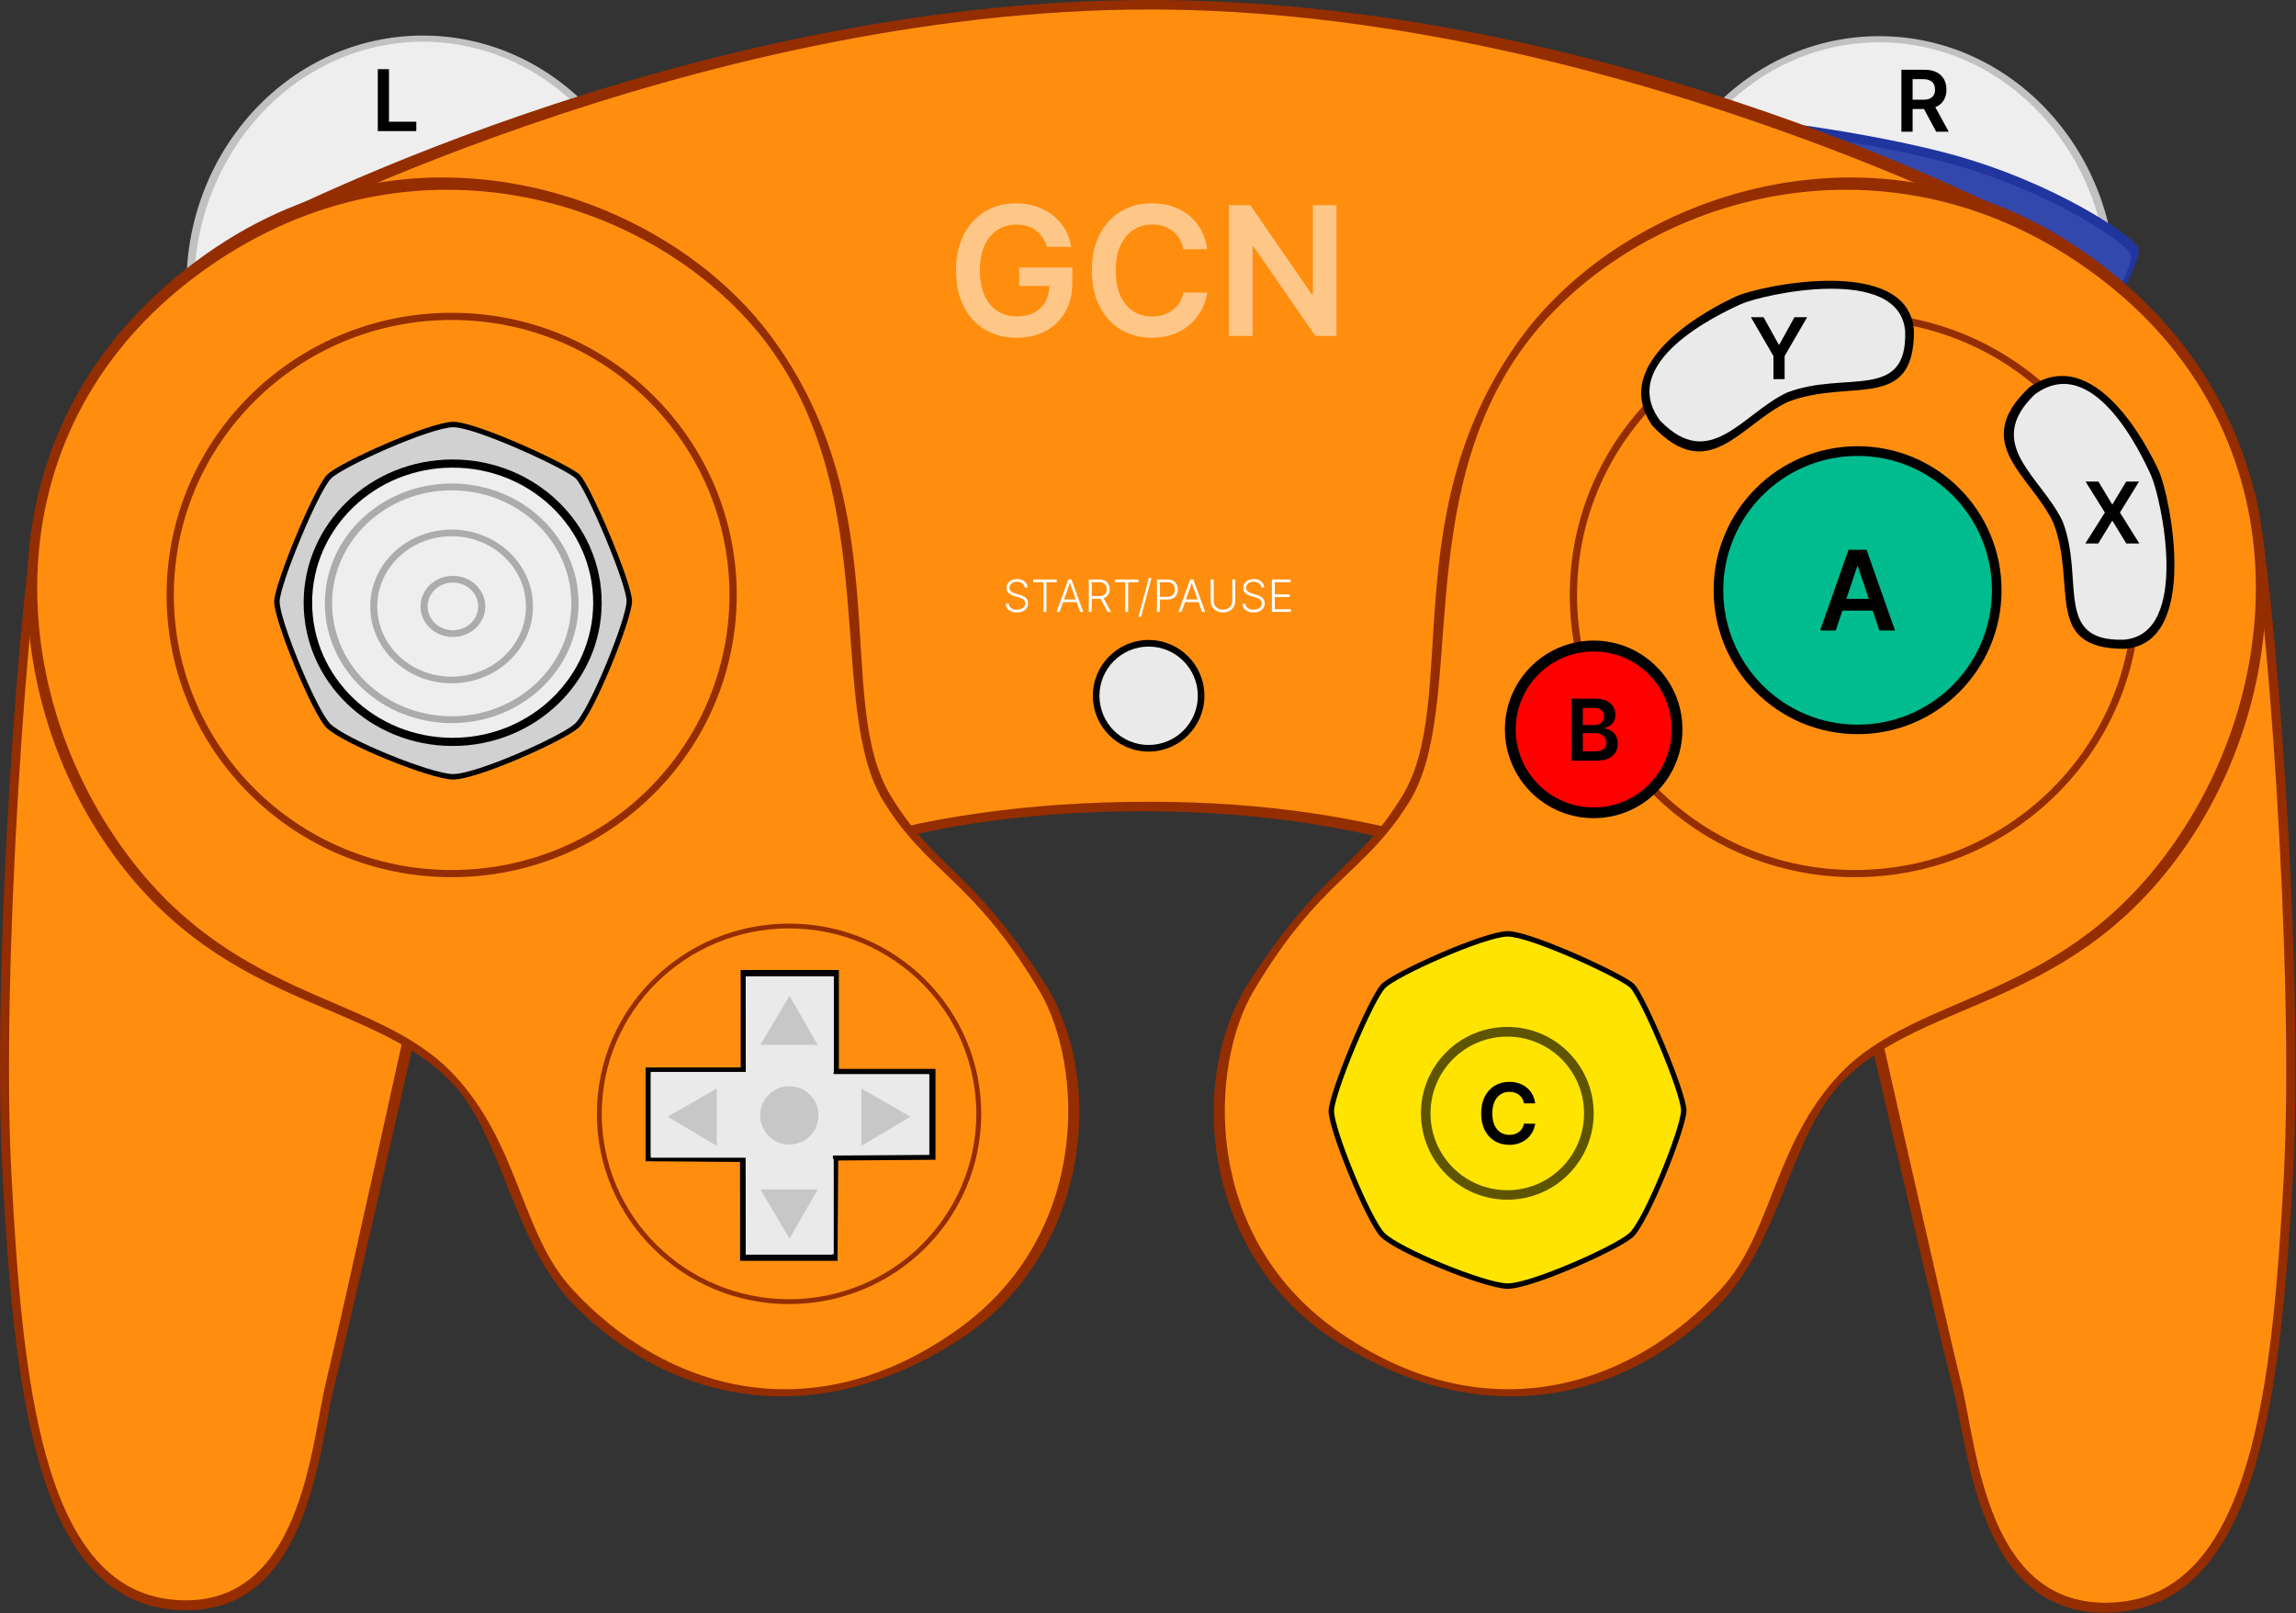 <svg width="3828" height="2689" viewBox="0 0 3828 2689" fill="none" xmlns="http://www.w3.org/2000/svg">
<rect x="0" y="0" width="3828" height="2689" fill="#333333" stroke="none"/>
<g id="gamecube_orange">
<g id="Button_L">
<g id="Shape_13_copy_1_">
<g id="Shape_13_copy">
<g id="Group">
<path id="Vector" d="M705.062 892.386C922.839 892.386 1099.38 705.886 1099.38 475.827C1099.38 245.767 922.839 59.268 705.062 59.268C487.285 59.268 310.742 245.767 310.742 475.827C310.742 705.886 487.285 892.386 705.062 892.386Z" fill="#C1C1C1"/>
</g>
</g>
</g>
<g id="Shape_13_1_">
<g id="Shape_13">
<g id="Group_2">
<path id="Vector_2" d="M705.061 890.101C915.788 890.101 1086.62 706.415 1086.62 479.827C1086.62 253.239 915.788 69.553 705.061 69.553C494.334 69.553 323.506 253.239 323.506 479.827C323.506 706.415 494.334 890.101 705.061 890.101Z" fill="#EEEEEE"/>
</g>
</g>
</g>
<g id="L">
<path id="L_2" d="M629.855 218.561V115.303H648.56V202.88H694.038V218.561H629.855Z" fill="black"/>
</g>
</g>
<g id="Button_R">
<g id="Shape_13_copy_2_1_">
<g id="Shape_13_copy_2">
<g id="Group_3">
<path id="Vector_3" d="M3133.06 893.386C3350.84 893.386 3527.38 706.886 3527.38 476.827C3527.38 246.767 3350.84 60.268 3133.06 60.268C2915.28 60.268 2738.74 246.767 2738.74 476.827C2738.74 706.886 2915.28 893.386 3133.06 893.386Z" fill="#C1C1C1"/>
</g>
</g>
</g>
<g id="Shape_13_copy_3_1_">
<g id="Shape_13_copy_3">
<g id="Group_4">
<path id="Vector_4" d="M3133.06 891.101C3343.79 891.101 3514.62 707.415 3514.62 480.827C3514.62 254.239 3343.79 70.553 3133.06 70.553C2922.33 70.553 2751.51 254.239 2751.51 480.827C2751.51 707.415 2922.33 891.101 3133.06 891.101Z" fill="#EEEEEE"/>
</g>
</g>
</g>
<g id="R">
<path id="R_2" d="M3170.08 219.561V116.303H3208.8C3216.73 116.303 3223.39 117.681 3228.77 120.437C3234.18 123.193 3238.26 127.059 3241.02 132.033C3243.81 136.974 3245.2 142.739 3245.2 149.327C3245.2 155.949 3243.79 161.697 3240.97 166.57C3238.18 171.411 3234.06 175.158 3228.62 177.814C3223.17 180.436 3216.48 181.746 3208.55 181.746H3180.97V166.217H3206.03C3210.67 166.217 3214.47 165.579 3217.42 164.301C3220.38 162.991 3222.57 161.091 3223.98 158.604C3225.42 156.083 3226.15 152.991 3226.15 149.327C3226.15 145.663 3225.42 142.537 3223.98 139.949C3222.53 137.327 3220.33 135.344 3217.37 134C3214.42 132.622 3210.6 131.933 3205.93 131.933H3188.79V219.561H3170.08ZM3223.42 172.772L3248.99 219.561H3228.11L3203 172.772H3223.42Z" fill="black"/>
</g>
</g>
<g id="Button_Z">
<g id="Shape_14_copy_1_">
<g id="Shape_14_copy">
<g id="Group_5">
<path id="Vector_5" d="M3564.87 412.982C3555.72 392.687 3423.57 303.219 3251.91 256.839C3080.25 210.458 2805.86 180.929 2781.44 190.26C2757.01 199.591 2760.76 286.327 2760.76 286.327L3515.81 522.689C3515.81 522.689 3574.02 433.277 3564.87 412.982Z" fill="#21359E"/>
</g>
</g>
</g>
<g id="Shape_14">
<g id="Group_6">
<path id="Vector_6" d="M3551.83 423.121C3542.98 403.485 3415.12 316.921 3249.03 272.046C3082.94 227.171 2817.46 198.6 2793.83 207.628C2770.19 216.656 2773.82 300.578 2773.82 300.578L3504.37 529.267C3504.37 529.267 3560.69 442.757 3551.83 423.121Z" fill="#3348AD"/>
</g>
</g>
</g>
<g id="Shape_15_copy_2_1_">
<g id="Shape_15_copy_2">
<g id="Group_7">
<path id="Vector_7" d="M1916.96 0C1133.53 0 412.58 382.763 412.58 382.763L859.847 1846.36C859.847 1846.36 1059.86 1352.3 1904.81 1352.3C2712.17 1352.3 2965.98 1826.11 2965.98 1826.11L3389.54 374.763C3389.54 374.763 2700.62 0 1916.96 0Z" fill="#942D00"/>
</g>
</g>
</g>
<g id="Shape_15_copy_3_1_">
<g id="Shape_15_copy_3">
<g id="Group_8">
<path id="Vector_8" d="M1917.06 15.826C1149.07 15.826 413.062 403.826 413.062 403.826L873.062 1793.83C873.062 1793.83 1068.05 1336.45 1917.06 1336.45C2696.93 1336.45 2953.06 1773.83 2953.06 1773.83L3389.06 395.826C3389.06 395.826 2669.08 15.826 1917.06 15.826Z" fill="#FF8E0F"/>
</g>
</g>
</g>
<g id="Shape_12_1_">
<g id="Shape_12">
<g id="Group_9">
<path id="Vector_9" d="M65.245 821.639C34.745 945.436 -14.818 1608.63 4.244 1957.91C23.307 2307.19 57.62 2660.9 286.371 2683.01C515.122 2705.11 530.373 2417.73 557.06 2311.62C583.748 2205.51 720.998 1599.79 720.998 1599.79C720.998 1599.79 95.745 697.844 65.245 821.639Z" fill="#942D00"/>
</g>
</g>
</g>
<g id="Shape_12_copy_5_1_">
<g id="Shape_12_copy_5">
<g id="Group_10">
<path id="Vector_10" d="M76.929 846.559C47.989 967.6 0.96 1616.04 19.048 1957.54C37.136 2299.05 69.694 2644.89 286.748 2666.5C503.803 2688.12 518.273 2407.13 543.597 2303.38C568.919 2199.63 699.153 1607.39 699.153 1607.39C699.153 1607.39 105.87 725.517 76.929 846.559Z" fill="#FF8E0F"/>
</g>
</g>
</g>
<g id="Shape_12_copy_6_1_">
<g id="Shape_12_copy_6">
<g id="Group_11">
<path id="Vector_11" d="M3760.28 825.639C3729.04 701.843 3088.48 1603.79 3088.48 1603.79C3088.48 1603.79 3229.09 2209.51 3256.43 2315.62C3283.77 2421.73 3299.4 2709.11 3533.74 2687.01C3768.09 2664.9 3803.25 2311.19 3822.77 1961.91C3842.3 1612.63 3791.53 949.436 3760.28 825.639Z" fill="#942D00"/>
</g>
</g>
</g>
<g id="Shape_12_copy_7_1_">
<g id="Shape_12_copy_7">
<g id="Group_12">
<path id="Vector_12" d="M3748.31 850.559C3718.66 729.517 3110.86 1611.39 3110.86 1611.39C3110.86 1611.39 3244.28 2203.63 3270.23 2307.38C3296.17 2411.13 3310.99 2692.12 3533.36 2670.5C3755.72 2648.89 3789.08 2303.05 3807.61 1961.54C3826.14 1620.04 3777.96 971.6 3748.31 850.559Z" fill="#FF8E0F"/>
</g>
</g>
</g>
<g id="Shape_12_copy_3_1_">
<g id="Shape_12_copy_3">
<g id="Group_13">
<path id="Vector_13" d="M1738.27 1633.23C1615.51 1444.92 1561.39 1450.7 1485.55 1327.46C1387.76 1168.55 1500.02 851.46 1285.96 561.246C1111.37 324.548 694.349 176.593 344.747 422.627C-28.332 685.185 -11.083 1122.4 169.529 1396.51C359.172 1684.33 614.615 1660.57 752.381 1803.92C838.38 1893.41 854.238 2069.01 956.273 2174.28C1100.06 2322.64 1336.52 2399.61 1595.42 2235.78C1811.14 2099.27 1851.03 1806.21 1738.27 1633.23Z" fill="#942D00"/>
</g>
</g>
</g>
<g id="Shape_12_copy_1_">
<g id="Shape_12_copy">
<g id="Group_14">
<path id="Vector_14" d="M1733.06 1651.83C1621.98 1464.66 1547.5 1456.8 1473.06 1335.83C1377.06 1179.83 1471.56 833.224 1281.06 575.827C1109.3 343.752 710.008 202.719 361.061 435.827C-1.24 677.857 -2.939 1103.83 189.061 1391.83C377.384 1674.31 623.696 1649.33 757.061 1791.83C865.481 1907.67 868.907 2055.97 953.061 2147.83C1107.86 2316.8 1353.31 2389.93 1597.06 2215.83C1821.06 2055.83 1805.57 1774.01 1733.06 1651.83Z" fill="#FF8E0F"/>
</g>
</g>
</g>
<g id="Shape_12_copy_4_1_">
<g id="Shape_12_copy_4">
<g id="Group_15">
<path id="Vector_15" d="M3478.37 422.629C3128.77 176.595 2711.75 324.55 2537.16 561.248C2323.1 851.462 2435.37 1168.55 2337.57 1327.47C2261.73 1450.7 2207.61 1444.92 2084.85 1633.23C1972.09 1806.21 2011.98 2099.28 2227.7 2235.78C2486.6 2399.62 2723.06 2322.64 2866.85 2174.29C2968.88 2069.01 2984.74 1893.41 3070.74 1803.92C3208.51 1660.57 3463.95 1684.34 3653.59 1396.52C3834.21 1122.4 3851.45 685.186 3478.37 422.629Z" fill="#942D00"/>
</g>
</g>
</g>
<g id="Shape_12_copy_2_1_">
<g id="Shape_12_copy_2">
<g id="Group_16">
<path id="Vector_16" d="M3462.06 435.827C3113.12 202.719 2713.82 343.752 2542.06 575.827C2351.56 833.224 2446.06 1179.83 2350.06 1335.83C2275.62 1456.8 2201.14 1464.66 2090.06 1651.83C2017.55 1774.01 2002.06 2055.83 2226.06 2215.83C2469.81 2389.93 2715.26 2316.8 2870.06 2147.83C2954.22 2055.97 2957.64 1907.67 3066.06 1791.83C3199.43 1649.33 3445.74 1674.31 3634.06 1391.83C3826.06 1103.83 3824.36 677.857 3462.06 435.827Z" fill="#FF8E0F"/>
</g>
</g>
</g>
<g id="Control_Stick_2_">
<g id="Shape_2">
<g id="Group_17">
<path id="Vector_17" d="M753.022 1462.22C1015.51 1462.22 1228.29 1251.61 1228.29 991.808C1228.29 732.005 1015.51 521.393 753.022 521.393C490.54 521.393 277.755 732.005 277.755 991.808C277.755 1251.61 490.54 1462.22 753.022 1462.22Z" fill="#942D00"/>
</g>
</g>
<g id="Shape_2_copy">
<g id="Group_18">
<path id="Vector_18" d="M753.022 1450.25C1008.82 1450.25 1216.19 1245 1216.19 991.808C1216.19 738.62 1008.82 533.371 753.022 533.371C497.224 533.371 289.858 738.62 289.858 991.808C289.858 1245 497.224 1450.25 753.022 1450.25Z" fill="#FF8E0F"/>
</g>
</g>
<g id="Shape_3">
<g id="Group_19">
<path id="Vector_19" d="M966.538 791.37C950.02 774.853 794.553 703.105 755.756 703.105C716.958 703.105 565.885 770.812 545.517 791.18C524.157 812.541 458.128 971.398 457.122 1002.42C456.14 1032.72 520.359 1189.15 544.167 1212.96C570.344 1239.13 715.881 1298.45 754.679 1299.42C793.476 1300.39 939.578 1235.29 964.445 1213.32C989.675 1191.04 1053.76 1032.18 1053.76 1002.05C1053.76 971.978 984.93 809.764 966.538 791.37Z" fill="black"/>
</g>
</g>
<g id="Shape_3_copy_4">
<g id="Group_20">
<path id="Vector_20" d="M960.094 797.777C944.08 781.763 793.359 712.207 755.745 712.207C718.131 712.207 571.671 777.847 551.924 797.593C531.215 818.302 467.201 972.311 466.227 1002.39C465.275 1031.77 527.535 1183.42 550.617 1206.5C575.994 1231.88 717.088 1289.38 754.701 1290.33C792.314 1291.26 933.957 1228.15 958.064 1206.85C982.524 1185.25 1044.66 1031.23 1044.66 1002.02C1044.66 972.873 977.926 815.608 960.094 797.777Z" fill="#D1D1D1"/>
</g>
</g>
<g id="Analog_Stick">
<g id="Shape_1">
<g id="Group_21">
<path id="Vector_21" d="M754.709 1243.49C891.917 1243.49 1003.15 1136.58 1003.15 1004.71C1003.15 872.843 891.917 765.941 754.709 765.941C617.502 765.941 506.273 872.843 506.273 1004.71C506.273 1136.58 617.502 1243.49 754.709 1243.49Z" fill="black"/>
</g>
</g>
<g id="Shape_1_copy">
<g id="Group_22">
<path id="Vector_22" d="M754.709 1229.89C884.102 1229.89 988.996 1129.07 988.996 1004.71C988.996 880.353 884.102 779.539 754.709 779.539C625.316 779.539 520.422 880.353 520.422 1004.71C520.422 1129.07 625.316 1229.89 754.709 1229.89Z" fill="#EEEEEE"/>
</g>
</g>
<g id="Shape_1_copy_2">
<g id="Group_23">
<path id="Vector_23" d="M753.127 1205.36C869.92 1205.36 964.599 1115.96 964.599 1005.68C964.599 895.391 869.92 805.988 753.127 805.988C636.334 805.988 541.655 895.391 541.655 1005.68C541.655 1115.96 636.334 1205.36 753.127 1205.36Z" fill="#ACACAC"/>
</g>
</g>
<g id="Shape_1_copy_3">
<g id="Group_24">
<path id="Vector_24" d="M753.127 1193.99C863.269 1193.99 952.556 1109.68 952.556 1005.67C952.556 901.671 863.269 817.359 753.127 817.359C642.986 817.359 553.698 901.671 553.698 1005.67C553.698 1109.68 642.986 1193.99 753.127 1193.99Z" fill="#EEEEEE"/>
</g>
</g>
<g id="Shape_1_copy_4">
<g id="Group_25">
<path id="Vector_25" d="M752.956 1139.04C827.88 1139.04 888.618 1081.69 888.618 1010.94C888.618 940.186 827.88 882.832 752.956 882.832C678.031 882.832 617.292 940.186 617.292 1010.94C617.292 1081.69 678.031 1139.04 752.956 1139.04Z" fill="#ACACAC"/>
</g>
</g>
<g id="Shape_1_copy_5">
<g id="Group_26">
<path id="Vector_26" d="M752.954 1127.98C821.41 1127.98 876.903 1075.58 876.903 1010.94C876.903 946.296 821.41 893.895 752.954 893.895C684.499 893.895 629.005 946.296 629.005 1010.94C629.005 1075.58 684.499 1127.98 752.954 1127.98Z" fill="#EEEEEE"/>
</g>
</g>
<g id="Shape_1_copy_6">
<g id="Group_27">
<path id="Vector_27" d="M755.107 1061.81C784.917 1061.81 809.082 1039 809.082 1010.85C809.082 982.701 784.917 959.883 755.107 959.883C725.298 959.883 701.132 982.701 701.132 1010.85C701.132 1039 725.298 1061.81 755.107 1061.81Z" fill="#ACACAC"/>
</g>
</g>
<g id="Shape_1_copy_7">
<g id="Group_28">
<path id="Vector_28" d="M755.104 1050.62C778.365 1050.62 797.222 1032.82 797.222 1010.85C797.222 988.888 778.365 971.082 755.104 971.082C731.843 971.082 712.986 988.888 712.986 1010.85C712.986 1032.82 731.843 1050.62 755.104 1050.62Z" fill="#EEEEEE"/>
</g>
</g>
</g>
</g>
<g id="C-Stick_1_">
<g id="Shape_3_copy_5">
<g id="Group_29">
<path id="Vector_29" d="M2724.54 1640.37C2708.02 1623.85 2552.55 1552.11 2513.76 1552.11C2474.96 1552.11 2323.89 1619.81 2303.52 1640.18C2282.16 1661.54 2216.13 1820.4 2215.12 1851.42C2214.14 1881.72 2278.36 2038.15 2302.17 2061.96C2328.34 2088.13 2473.88 2147.45 2512.68 2148.42C2551.48 2149.39 2697.58 2084.29 2722.45 2062.32C2747.67 2040.04 2811.76 1881.18 2811.76 1851.05C2811.76 1820.98 2742.93 1658.76 2724.54 1640.37Z" fill="black"/>
</g>
</g>
<g id="Shape_3_copy_6">
<g id="Group_30">
<path id="Vector_30" d="M2718.09 1646.78C2702.08 1630.76 2551.36 1561.21 2513.74 1561.21C2476.13 1561.21 2329.67 1626.85 2309.92 1646.59C2289.21 1667.3 2225.2 1821.31 2224.23 1851.39C2223.28 1880.77 2285.53 2032.42 2308.62 2055.5C2333.99 2080.87 2475.09 2138.38 2512.7 2139.33C2550.31 2140.26 2691.96 2077.15 2716.06 2055.85C2740.52 2034.25 2802.66 1880.23 2802.66 1851.02C2802.66 1821.87 2735.93 1664.61 2718.09 1646.78Z" fill="#FFE400"/>
</g>
</g>
<g id="Analog_C_Stick">
<g id="Shape_9">
<g id="Group_31">
<path id="Vector_31" d="M2513.06 1999.83C2592.59 1999.83 2657.06 1935.36 2657.06 1855.83C2657.06 1776.3 2592.59 1711.83 2513.06 1711.83C2433.53 1711.83 2369.06 1776.3 2369.06 1855.83C2369.06 1935.36 2433.53 1999.83 2513.06 1999.83Z" fill="#5F5500"/>
</g>
</g>
<g id="C_Stick">
<g id="Shape_9_copy">
<g id="Group_32">
<path id="Vector_32" d="M2513 1984C2583.69 1984 2641 1926.69 2641 1856C2641 1785.31 2583.69 1728 2513 1728C2442.31 1728 2385 1785.31 2385 1856C2385 1926.69 2442.31 1984 2513 1984Z" fill="#FFE400"/>
</g>
</g>
<g id="C">
<path id="C_2" d="M2559.54 1839.29H2540.88C2540.35 1836.23 2539.37 1833.52 2537.94 1831.16C2536.51 1828.77 2534.73 1826.74 2532.6 1825.07C2530.47 1823.41 2528.04 1822.16 2525.32 1821.33C2522.62 1820.47 2519.71 1820.03 2516.58 1820.03C2511.03 1820.03 2506.11 1821.43 2501.82 1824.23C2497.52 1826.99 2494.16 1831.04 2491.74 1836.4C2489.31 1841.72 2488.09 1848.22 2488.09 1855.91C2488.09 1863.73 2489.31 1870.31 2491.74 1875.67C2494.2 1880.99 2497.56 1885.01 2501.82 1887.74C2506.11 1890.44 2511.01 1891.78 2516.53 1891.78C2519.59 1891.78 2522.45 1891.38 2525.12 1890.58C2527.81 1889.75 2530.22 1888.54 2532.35 1886.94C2534.51 1885.35 2536.33 1883.38 2537.79 1881.06C2539.29 1878.73 2540.32 1876.07 2540.88 1873.07L2559.54 1873.17C2558.84 1878.03 2557.33 1882.59 2555 1886.84C2552.71 1891.1 2549.7 1894.86 2545.97 1898.12C2542.25 1901.35 2537.89 1903.87 2532.9 1905.7C2527.91 1907.5 2522.37 1908.4 2516.28 1908.4C2507.3 1908.4 2499.29 1906.32 2492.24 1902.16C2485.18 1898 2479.63 1892 2475.57 1884.15C2471.51 1876.3 2469.48 1866.89 2469.48 1855.91C2469.48 1844.9 2471.53 1835.49 2475.62 1827.67C2479.71 1819.82 2485.28 1813.81 2492.34 1809.66C2499.39 1805.5 2507.37 1803.42 2516.28 1803.42C2521.97 1803.42 2527.26 1804.22 2532.15 1805.82C2537.04 1807.41 2541.4 1809.76 2545.22 1812.85C2549.05 1815.91 2552.19 1819.67 2554.65 1824.13C2557.15 1828.55 2558.78 1833.61 2559.54 1839.29Z" fill="black"/>
</g>
</g>
</g>
</g>
<g id="D-Pad_2_">
<g id="Shape_2_copy_4">
<g id="Group_33">
<path id="Vector_33" d="M1315.52 2173.84C1492.47 2173.84 1635.93 2031.86 1635.93 1856.71C1635.93 1681.56 1492.47 1539.57 1315.52 1539.57C1138.56 1539.57 995.114 1681.56 995.114 1856.71C995.114 2031.86 1138.56 2173.84 1315.52 2173.84Z" fill="#942D00"/>
</g>
</g>
<g id="Shape_2_copy_5">
<g id="Group_34">
<path id="Vector_34" d="M1315.52 2165.77C1487.97 2165.77 1627.77 2027.4 1627.77 1856.71C1627.77 1686.02 1487.97 1547.64 1315.52 1547.64C1143.07 1547.64 1003.27 1686.02 1003.27 1856.71C1003.27 2027.4 1143.07 2165.77 1315.52 2165.77Z" fill="#FF8E0F"/>
</g>
</g>
<g id="Shape_4">
<g id="Group_35">
<path id="Vector_35" d="M1398.61 1781.77V1616.92H1234.86L1234.95 1779.34H1076.33V1935.71L1233.82 1936.92L1233.91 2101.77H1396.33L1397.55 1934.49L1559.67 1933.28V1781.77H1398.61Z" fill="black"/>
</g>
</g>
<g id="Dpad">
<g id="Group_36">
<path id="Vector_36" d="M1389.88 1790.82V1627.42H1243.26L1243.42 1788.54H1085.12V1927.35L1243.18 1928.49L1243.34 2091.27H1387.24L1388.71 1926.22L1549.21 1925.08V1790.82H1389.88Z" fill="#EAEAEA"/>
</g>
</g>
<rect id="Dpad_Right" x="1390.06" y="1790.83" width="159" height="134" fill="#EAEAEA"/>
<rect id="Dpad_Left" x="1085.06" y="1786.83" width="159" height="143" fill="#EAEAEA"/>
<rect id="Dpad_Up" x="1244.06" y="1627.83" width="146" height="159" fill="#EAEAEA"/>
<rect id="Dpad_Down" x="1244.06" y="1931.83" width="146" height="159" fill="#EAEAEA"/>
<g id="Shape_5">
<g id="Group_37">
<path id="Vector_37" d="M1316.36 1659.9L1267.71 1741.83H1363.3L1316.36 1659.9Z" fill="#C7C7C7"/>
</g>
</g>
<g id="Shape_5_copy">
<g id="Group_38">
<path id="Vector_38" d="M1267.71 1982.83L1316.36 2064.76L1363.3 1982.83H1267.71Z" fill="#C7C7C7"/>
</g>
</g>
<g id="Shape_5_copy_2">
<g id="Group_39">
<path id="Vector_39" d="M1113.09 1861.48L1195.01 1910.13V1814.55L1113.09 1861.48Z" fill="#C7C7C7"/>
</g>
</g>
<g id="Shape_5_copy_3">
<g id="Group_40">
<path id="Vector_40" d="M1436.01 1814.55V1910.13L1517.94 1861.48L1436.01 1814.55Z" fill="#C7C7C7"/>
</g>
</g>
<g id="Shape_17">
<g id="Group_41">
<path id="Vector_41" d="M1315.96 1907.89C1342.83 1907.89 1364.61 1886.11 1364.61 1859.24C1364.61 1832.38 1342.83 1810.6 1315.96 1810.6C1289.1 1810.6 1267.32 1832.38 1267.32 1859.24C1267.32 1886.11 1289.1 1907.89 1315.96 1907.89Z" fill="#C7C7C7"/>
</g>
</g>
</g>
<g id="Shape_6_copy_1_">
<g id="Shape_6_copy">
<g id="Group_42">
<path id="Vector_42" d="M1915.06 1252.83C1966.42 1252.83 2008.06 1211.19 2008.06 1159.83C2008.06 1108.47 1966.42 1066.83 1915.06 1066.83C1863.7 1066.83 1822.06 1108.47 1822.06 1159.83C1822.06 1211.19 1863.7 1252.83 1915.06 1252.83Z" fill="black"/>
</g>
</g>
</g>
<g id="Button_Start">
<g id="Shape_6">
<g id="Group_43">
<path id="Vector_43" d="M1915.06 1241.83C1960.35 1241.83 1997.06 1205.12 1997.06 1159.83C1997.06 1114.54 1960.35 1077.83 1915.06 1077.83C1869.77 1077.83 1833.06 1114.54 1833.06 1159.83C1833.06 1205.12 1869.77 1241.83 1915.06 1241.83Z" fill="#EAEAEA"/>
</g>
</g>
</g>
<g id="START_x2F_PAUSE">
<path id="START/PAUSE" d="M1708.55 979.505C1708.25 976.499 1706.92 974.109 1704.57 972.334C1702.21 970.558 1699.25 969.671 1695.68 969.671C1693.17 969.671 1690.96 970.101 1689.04 970.963C1687.14 971.824 1685.65 973.019 1684.56 974.548C1683.49 976.06 1682.95 977.782 1682.95 979.716C1682.95 981.139 1683.26 982.387 1683.87 983.459C1684.49 984.531 1685.31 985.454 1686.35 986.228C1687.41 986.983 1688.57 987.634 1689.83 988.178C1691.11 988.723 1692.41 989.18 1693.71 989.549L1699.4 991.184C1701.12 991.659 1702.85 992.265 1704.57 993.003C1706.29 993.741 1707.86 994.673 1709.29 995.798C1710.73 996.905 1711.88 998.267 1712.74 999.884C1713.62 1001.48 1714.06 1003.41 1714.06 1005.66C1714.06 1008.54 1713.31 1011.13 1711.82 1013.44C1710.32 1015.74 1708.18 1017.57 1705.39 1018.92C1702.59 1020.25 1699.24 1020.92 1695.34 1020.92C1691.67 1020.92 1688.48 1020.32 1685.77 1019.1C1683.06 1017.87 1680.94 1016.18 1679.39 1014.02C1677.84 1011.85 1676.97 1009.35 1676.78 1006.5H1681.84C1682.02 1008.63 1682.72 1010.43 1683.95 1011.91C1685.18 1013.38 1686.78 1014.51 1688.75 1015.28C1690.72 1016.04 1692.92 1016.41 1695.34 1016.41C1698.03 1016.41 1700.42 1015.97 1702.51 1015.07C1704.62 1014.16 1706.27 1012.89 1707.47 1011.27C1708.68 1009.64 1709.29 1007.74 1709.29 1005.58C1709.29 1003.75 1708.81 1002.22 1707.86 1000.99C1706.91 999.744 1705.59 998.698 1703.88 997.854C1702.2 997.01 1700.24 996.263 1698 995.613L1691.54 993.715C1687.31 992.449 1684.02 990.701 1681.68 988.468C1679.35 986.236 1678.18 983.389 1678.18 979.926C1678.18 977.026 1678.95 974.478 1680.5 972.281C1682.06 970.066 1684.17 968.344 1686.83 967.114C1689.5 965.866 1692.49 965.242 1695.82 965.242C1699.17 965.242 1702.14 965.857 1704.73 967.087C1707.31 968.317 1709.36 970.014 1710.87 972.175C1712.4 974.32 1713.22 976.763 1713.32 979.505H1708.55ZM1722.65 970.435V966.006H1761.81V970.435H1744.69V1020H1739.76V970.435H1722.65ZM1766.68 1020H1761.51L1781.15 966.006H1786.42L1806.06 1020H1800.9L1783.97 972.413H1783.6L1766.68 1020ZM1770.39 999.304H1797.18V1003.73H1770.39V999.304ZM1815.32 1020V966.006H1832.74C1836.58 966.006 1839.77 966.7 1842.34 968.089C1844.92 969.46 1846.87 971.367 1848.17 973.81C1849.49 976.235 1850.14 979.021 1850.14 982.167C1850.14 985.314 1849.49 988.091 1848.17 990.499C1846.87 992.906 1844.93 994.787 1842.37 996.14C1839.8 997.494 1836.62 998.17 1832.82 998.17H1817.98V993.662H1832.69C1835.5 993.662 1837.84 993.196 1839.7 992.265C1841.59 991.333 1842.98 990.006 1843.9 988.284C1844.83 986.561 1845.29 984.523 1845.29 982.167C1845.29 979.812 1844.83 977.756 1843.9 975.998C1842.96 974.223 1841.56 972.852 1839.68 971.885C1837.82 970.919 1835.46 970.435 1832.61 970.435H1820.25V1020H1815.32ZM1839.12 995.64L1852.41 1020H1846.72L1833.56 995.64H1839.12ZM1858.88 970.435V966.006H1898.04V970.435H1880.92V1020H1875.99V970.435H1858.88ZM1919.82 963.475L1902.42 1028.12H1898.02L1915.42 963.475H1919.82ZM1928.93 1020V966.006H1946.35C1950.19 966.006 1953.38 966.744 1955.95 968.221C1958.53 969.68 1960.48 971.666 1961.78 974.179C1963.1 976.692 1963.75 979.522 1963.75 982.668C1963.75 985.814 1963.1 988.653 1961.8 991.184C1960.5 993.697 1958.57 995.692 1956 997.169C1953.44 998.627 1950.25 999.357 1946.43 999.357H1932.72V994.928H1946.3C1949.13 994.928 1951.48 994.4 1953.34 993.346C1955.2 992.274 1956.59 990.815 1957.51 988.969C1958.44 987.124 1958.9 985.024 1958.9 982.668C1958.9 980.313 1958.44 978.213 1957.51 976.367C1956.59 974.522 1955.19 973.072 1953.31 972.017C1951.45 970.963 1949.09 970.435 1946.22 970.435H1933.86V1020H1928.93ZM1969.9 1020H1964.73L1984.37 966.006H1989.64L2009.29 1020H2004.12L1987.19 972.413H1986.82L1969.9 1020ZM1973.61 999.304H2000.4V1003.73H1973.61V999.304ZM2054.53 966.006H2059.46V1001.76C2059.46 1005.43 2058.6 1008.72 2056.87 1011.62C2055.15 1014.5 2052.75 1016.77 2049.68 1018.44C2046.62 1020.1 2043.06 1020.92 2039 1020.92C2034.96 1020.92 2031.4 1020.09 2028.32 1018.42C2025.24 1016.75 2022.85 1014.47 2021.12 1011.59C2019.4 1008.71 2018.54 1005.43 2018.54 1001.76V966.006H2023.47V1001.41C2023.47 1004.28 2024.11 1006.84 2025.39 1009.09C2026.68 1011.32 2028.48 1013.08 2030.8 1014.36C2033.14 1015.64 2035.87 1016.28 2039 1016.28C2042.13 1016.28 2044.86 1015.64 2047.2 1014.36C2049.53 1013.08 2051.34 1011.32 2052.6 1009.09C2053.88 1006.84 2054.53 1004.28 2054.53 1001.41V966.006ZM2103.1 979.505C2102.8 976.499 2101.48 974.109 2099.12 972.334C2096.77 970.558 2093.8 969.671 2090.24 969.671C2087.72 969.671 2085.51 970.101 2083.59 970.963C2081.69 971.824 2080.2 973.019 2079.11 974.548C2078.04 976.06 2077.5 977.782 2077.5 979.716C2077.5 981.139 2077.81 982.387 2078.43 983.459C2079.04 984.531 2079.87 985.454 2080.9 986.228C2081.96 986.983 2083.12 987.634 2084.38 988.178C2085.67 988.723 2086.96 989.18 2088.26 989.549L2093.95 991.184C2095.68 991.659 2097.4 992.265 2099.12 993.003C2100.84 993.741 2102.42 994.673 2103.84 995.798C2105.28 996.905 2106.43 998.267 2107.29 999.884C2108.17 1001.48 2108.61 1003.41 2108.61 1005.66C2108.61 1008.54 2107.87 1011.13 2106.37 1013.44C2104.88 1015.74 2102.73 1017.57 2099.94 1018.92C2097.14 1020.25 2093.8 1020.92 2089.89 1020.92C2086.22 1020.92 2083.03 1020.32 2080.32 1019.1C2077.62 1017.87 2075.49 1016.18 2073.94 1014.02C2072.4 1011.85 2071.53 1009.35 2071.33 1006.5H2076.4C2076.57 1008.63 2077.27 1010.43 2078.5 1011.91C2079.73 1013.38 2081.33 1014.51 2083.3 1015.28C2085.27 1016.04 2087.47 1016.41 2089.89 1016.41C2092.58 1016.41 2094.97 1015.97 2097.06 1015.07C2099.17 1014.16 2100.83 1012.89 2102.02 1011.27C2103.23 1009.64 2103.84 1007.74 2103.84 1005.58C2103.84 1003.75 2103.37 1002.22 2102.42 1000.99C2101.47 999.744 2100.14 998.698 2098.44 997.854C2096.75 997.01 2094.79 996.263 2092.56 995.613L2086.1 993.715C2081.86 992.449 2078.57 990.701 2076.24 988.468C2073.9 986.236 2072.73 983.389 2072.73 979.926C2072.73 977.026 2073.5 974.478 2075.05 972.281C2076.62 970.066 2078.72 968.344 2081.38 967.114C2084.05 965.866 2087.05 965.242 2090.37 965.242C2093.73 965.242 2096.7 965.857 2099.28 967.087C2101.86 968.317 2103.91 970.014 2105.42 972.175C2106.95 974.32 2107.77 976.763 2107.87 979.505H2103.1ZM2120.48 1020V966.006H2151.8V970.435H2125.41V990.762H2150.14V995.191H2125.41V1015.57H2152.32V1020H2120.48Z" fill="white"/>
</g>
<g id="Face_Buttons_1_">
<g id="Shape_2_copy_2">
<g id="Group_44">
<path id="Vector_44" d="M3092.49 1462.22C3354.97 1462.22 3567.76 1251.61 3567.76 991.808C3567.76 732.005 3354.97 521.393 3092.49 521.393C2830.01 521.393 2617.22 732.005 2617.22 991.808C2617.22 1251.61 2830.01 1462.22 3092.49 1462.22Z" fill="#942D00"/>
</g>
</g>
<g id="Shape_2_copy_3">
<g id="Group_45">
<path id="Vector_45" d="M3092.49 1450.25C3348.29 1450.25 3555.65 1245 3555.65 991.808C3555.65 738.62 3348.29 533.371 3092.49 533.371C2836.69 533.371 2629.33 738.62 2629.33 991.808C2629.33 1245 2836.69 1450.25 3092.49 1450.25Z" fill="#FF8E0F"/>
</g>
</g>
<g id="Shape_7_copy">
<g id="Group_46">
<path id="Vector_46" d="M3097.06 1223.83C3229.61 1223.83 3337.06 1116.37 3337.06 983.826C3337.06 851.278 3229.61 743.826 3097.06 743.826C2964.51 743.826 2857.06 851.278 2857.06 983.826C2857.06 1116.37 2964.51 1223.83 3097.06 1223.83Z" fill="black"/>
</g>
</g>
<g id="Button_A">
<path id="Vector_47" d="M3097.06 1208C3220.77 1208 3321.06 1107.71 3321.06 984C3321.06 860.288 3220.77 760 3097.06 760C2973.35 760 2873.06 860.288 2873.06 984C2873.06 1107.71 2973.35 1208 3097.06 1208Z" fill="#00BC8E"/>
<g id="A">
<path id="A_2" d="M3060.6 1051H3034.59L3081.95 916.49H3112.03L3159.45 1051H3133.44L3097.51 944.075H3096.46L3060.6 1051ZM3061.46 998.26H3132.39V1017.83H3061.46V998.26Z" fill="black"/>
</g>
</g>
<g id="Shape_8">
<g id="Group_47">
<path id="Vector_48" d="M2657.06 1363.82C2738.8 1363.82 2805.06 1297.56 2805.06 1215.82C2805.06 1134.09 2738.8 1067.82 2657.06 1067.82C2575.32 1067.82 2509.06 1134.09 2509.06 1215.82C2509.06 1297.56 2575.32 1363.82 2657.06 1363.82Z" fill="black"/>
</g>
</g>
<g id="Button_B">
<g id="Shape_8_copy">
<g id="Group_48">
<path id="Vector_49" d="M2657.06 1346C2728.86 1346 2787.06 1287.8 2787.06 1216C2787.06 1144.2 2728.86 1086 2657.06 1086C2585.26 1086 2527.06 1144.2 2527.06 1216C2527.06 1287.8 2585.26 1346 2657.06 1346Z" fill="#FF0000"/>
</g>
</g>
<g id="B">
<path id="B_2" d="M2620.25 1268V1164.74H2659.77C2667.24 1164.74 2673.44 1165.92 2678.38 1168.27C2683.35 1170.59 2687.07 1173.77 2689.52 1177.8C2692.01 1181.83 2693.25 1186.41 2693.25 1191.51C2693.25 1195.72 2692.45 1199.31 2690.83 1202.3C2689.22 1205.26 2687.05 1207.67 2684.33 1209.51C2681.61 1211.36 2678.56 1212.69 2675.2 1213.5V1214.51C2678.87 1214.71 2682.38 1215.83 2685.74 1217.88C2689.14 1219.9 2691.91 1222.76 2694.06 1226.45C2696.21 1230.15 2697.29 1234.62 2697.29 1239.87C2697.29 1245.21 2695.99 1250.02 2693.4 1254.29C2690.82 1258.52 2686.92 1261.87 2681.71 1264.32C2676.5 1266.77 2669.94 1268 2662.04 1268H2620.25ZM2638.95 1252.37H2659.07C2665.86 1252.37 2670.75 1251.08 2673.74 1248.49C2676.77 1245.87 2678.28 1242.5 2678.28 1238.4C2678.28 1235.35 2677.52 1232.59 2676.01 1230.14C2674.5 1227.65 2672.35 1225.7 2669.56 1224.29C2666.77 1222.84 2663.44 1222.12 2659.57 1222.12H2638.95V1252.37ZM2638.95 1208.66H2657.46C2660.68 1208.66 2663.59 1208.07 2666.18 1206.89C2668.77 1205.68 2670.8 1203.98 2672.28 1201.8C2673.79 1199.58 2674.55 1196.96 2674.55 1193.93C2674.55 1189.93 2673.14 1186.64 2670.31 1184.05C2667.52 1181.46 2663.37 1180.17 2657.86 1180.17H2638.95V1208.66Z" fill="black"/>
</g>
</g>
<g id="Shape_10">
<g id="Group_49">
<path id="Vector_50" d="M2895.06 493.826C2855.06 511.826 2679.06 601.826 2755.06 709.826C2849.06 809.826 2901.06 707.826 2981.06 669.826C3085.06 629.826 3191.06 687.826 3191.06 551.826C3183.06 423.826 2935.06 475.826 2895.06 493.826Z" fill="black"/>
</g>
</g>
<g id="Shape_10_copy_3">
<g id="Group_50">
<path id="Vector_51" d="M3599.51 785.546C3581.51 745.546 3491.51 569.546 3383.51 645.546C3283.51 739.546 3385.51 791.546 3423.51 871.546C3463.51 975.546 3405.51 1081.55 3541.51 1081.55C3669.51 1073.55 3617.51 825.546 3599.51 785.546Z" fill="black"/>
</g>
</g>
<g id="Button_Y">
<g id="Shape_10_copy">
<g id="Group_51">
<path id="Vector_52" d="M3176.41 552.508C3167.52 440.112 2939.77 490.2 2902.5 507.023C2865.24 523.846 2695.43 603.921 2767.83 701.184C2851.03 787.209 2904.47 690.006 2978.97 654.543C3075.93 616.984 3179.85 670.327 3176.41 552.508Z" fill="#EAEAEA"/>
</g>
</g>
<g id="Y">
<path id="Y_2" d="M2919.19 528.742H2940.31L2965.57 574.422H2966.58L2991.84 528.742H3012.97L2975.4 593.48V632H2956.75V593.48L2919.19 528.742Z" fill="black"/>
</g>
</g>
<g id="Button_X">
<g id="Shape_10_copy_4">
<g id="Group_52">
<path id="Vector_53" d="M3586.32 792.44C3569.5 755.176 3489.42 585.367 3392.16 657.77C3306.13 740.972 3403.34 794.406 3438.8 868.911C3476.36 965.873 3423.02 1069.79 3540.83 1066.35C3653.23 1057.46 3603.14 829.704 3586.32 792.44Z" fill="#EAEAEA"/>
</g>
</g>
<g id="X">
<path id="X_2" d="M3498.58 802.742L3521.32 840.556H3522.12L3544.96 802.742H3566.29L3534.47 854.371L3566.79 906H3545.11L3522.12 868.438H3521.32L3498.32 906H3476.74L3509.37 854.371L3477.15 802.742H3498.58Z" fill="black"/>
</g>
</g>
</g>
<path id="GCN" opacity="0.5" d="M1745.68 411.491C1743.91 405.739 1741.46 400.589 1738.33 396.044C1735.28 391.428 1731.59 387.486 1727.25 384.219C1722.99 380.952 1718.09 378.501 1712.55 376.868C1707.01 375.163 1700.98 374.311 1694.44 374.311C1682.72 374.311 1672.28 377.259 1663.12 383.153C1653.96 389.048 1646.75 397.713 1641.49 409.148C1636.31 420.511 1633.72 434.361 1633.72 450.696C1633.72 467.173 1636.31 481.129 1641.49 492.564C1646.68 503.999 1653.89 512.699 1663.12 518.665C1672.35 524.56 1683.08 527.507 1695.29 527.507C1706.37 527.507 1715.96 525.376 1724.06 521.115C1732.23 516.854 1738.51 510.817 1742.91 503.004C1747.32 495.121 1749.52 485.888 1749.52 475.305L1758.47 476.69H1699.24V445.795H1787.77V472.003C1787.77 490.682 1783.79 506.839 1775.83 520.476C1767.88 534.112 1756.94 544.624 1743.02 552.01C1729.1 559.325 1713.12 562.983 1695.08 562.983C1674.98 562.983 1657.33 558.473 1642.13 549.453C1627.01 540.362 1615.18 527.472 1606.66 510.781C1598.21 494.02 1593.98 474.134 1593.98 451.122C1593.98 433.509 1596.47 417.777 1601.44 403.928C1606.48 390.078 1613.51 378.324 1622.53 368.665C1631.55 358.935 1642.13 351.548 1654.28 346.506C1666.42 341.392 1679.63 338.835 1693.91 338.835C1705.98 338.835 1717.24 340.611 1727.68 344.162C1738.12 347.642 1747.39 352.614 1755.49 359.077C1763.65 365.54 1770.37 373.21 1775.62 382.088C1780.88 390.966 1784.32 400.767 1785.95 411.491H1745.68ZM2012.74 415.433H1972.9C1971.76 408.899 1969.66 403.111 1966.61 398.068C1963.56 392.955 1959.76 388.622 1955.21 385.071C1950.67 381.52 1945.48 378.857 1939.66 377.081C1933.9 375.234 1927.69 374.311 1921.01 374.311C1909.15 374.311 1898.64 377.294 1889.48 383.26C1880.32 389.155 1873.14 397.82 1867.96 409.254C1862.77 420.618 1860.18 434.503 1860.18 450.909C1860.18 467.599 1862.77 481.662 1867.96 493.097C1873.21 504.46 1880.39 513.054 1889.48 518.878C1898.64 524.631 1909.12 527.507 1920.91 527.507C1927.44 527.507 1933.55 526.655 1939.23 524.95C1944.98 523.175 1950.13 520.582 1954.68 517.173C1959.29 513.764 1963.17 509.574 1966.29 504.602C1969.49 499.631 1971.69 493.949 1972.9 487.557L2012.74 487.77C2011.25 498.139 2008.02 507.869 2003.04 516.96C1998.14 526.051 1991.72 534.077 1983.76 541.037C1975.81 547.926 1966.5 553.324 1955.85 557.23C1945.2 561.065 1933.37 562.983 1920.37 562.983C1901.2 562.983 1884.08 558.544 1869.02 549.666C1853.97 540.788 1842.11 527.969 1833.44 511.207C1824.78 494.446 1820.44 474.347 1820.44 450.909C1820.44 427.401 1824.81 407.301 1833.55 390.611C1842.28 373.849 1854.18 361.03 1869.24 352.152C1884.29 343.274 1901.34 338.835 1920.37 338.835C1932.52 338.835 1943.81 340.54 1954.25 343.949C1964.69 347.358 1974 352.365 1982.16 358.97C1990.33 365.504 1997.04 373.53 2002.3 383.047C2007.63 392.493 2011.11 403.288 2012.74 415.433ZM2228.23 341.818V560H2193.07L2090.27 411.385H2088.46V560H2048.93V341.818H2084.3L2187 490.54H2188.92V341.818H2228.23Z" fill="white"/>
</g>
</svg>
